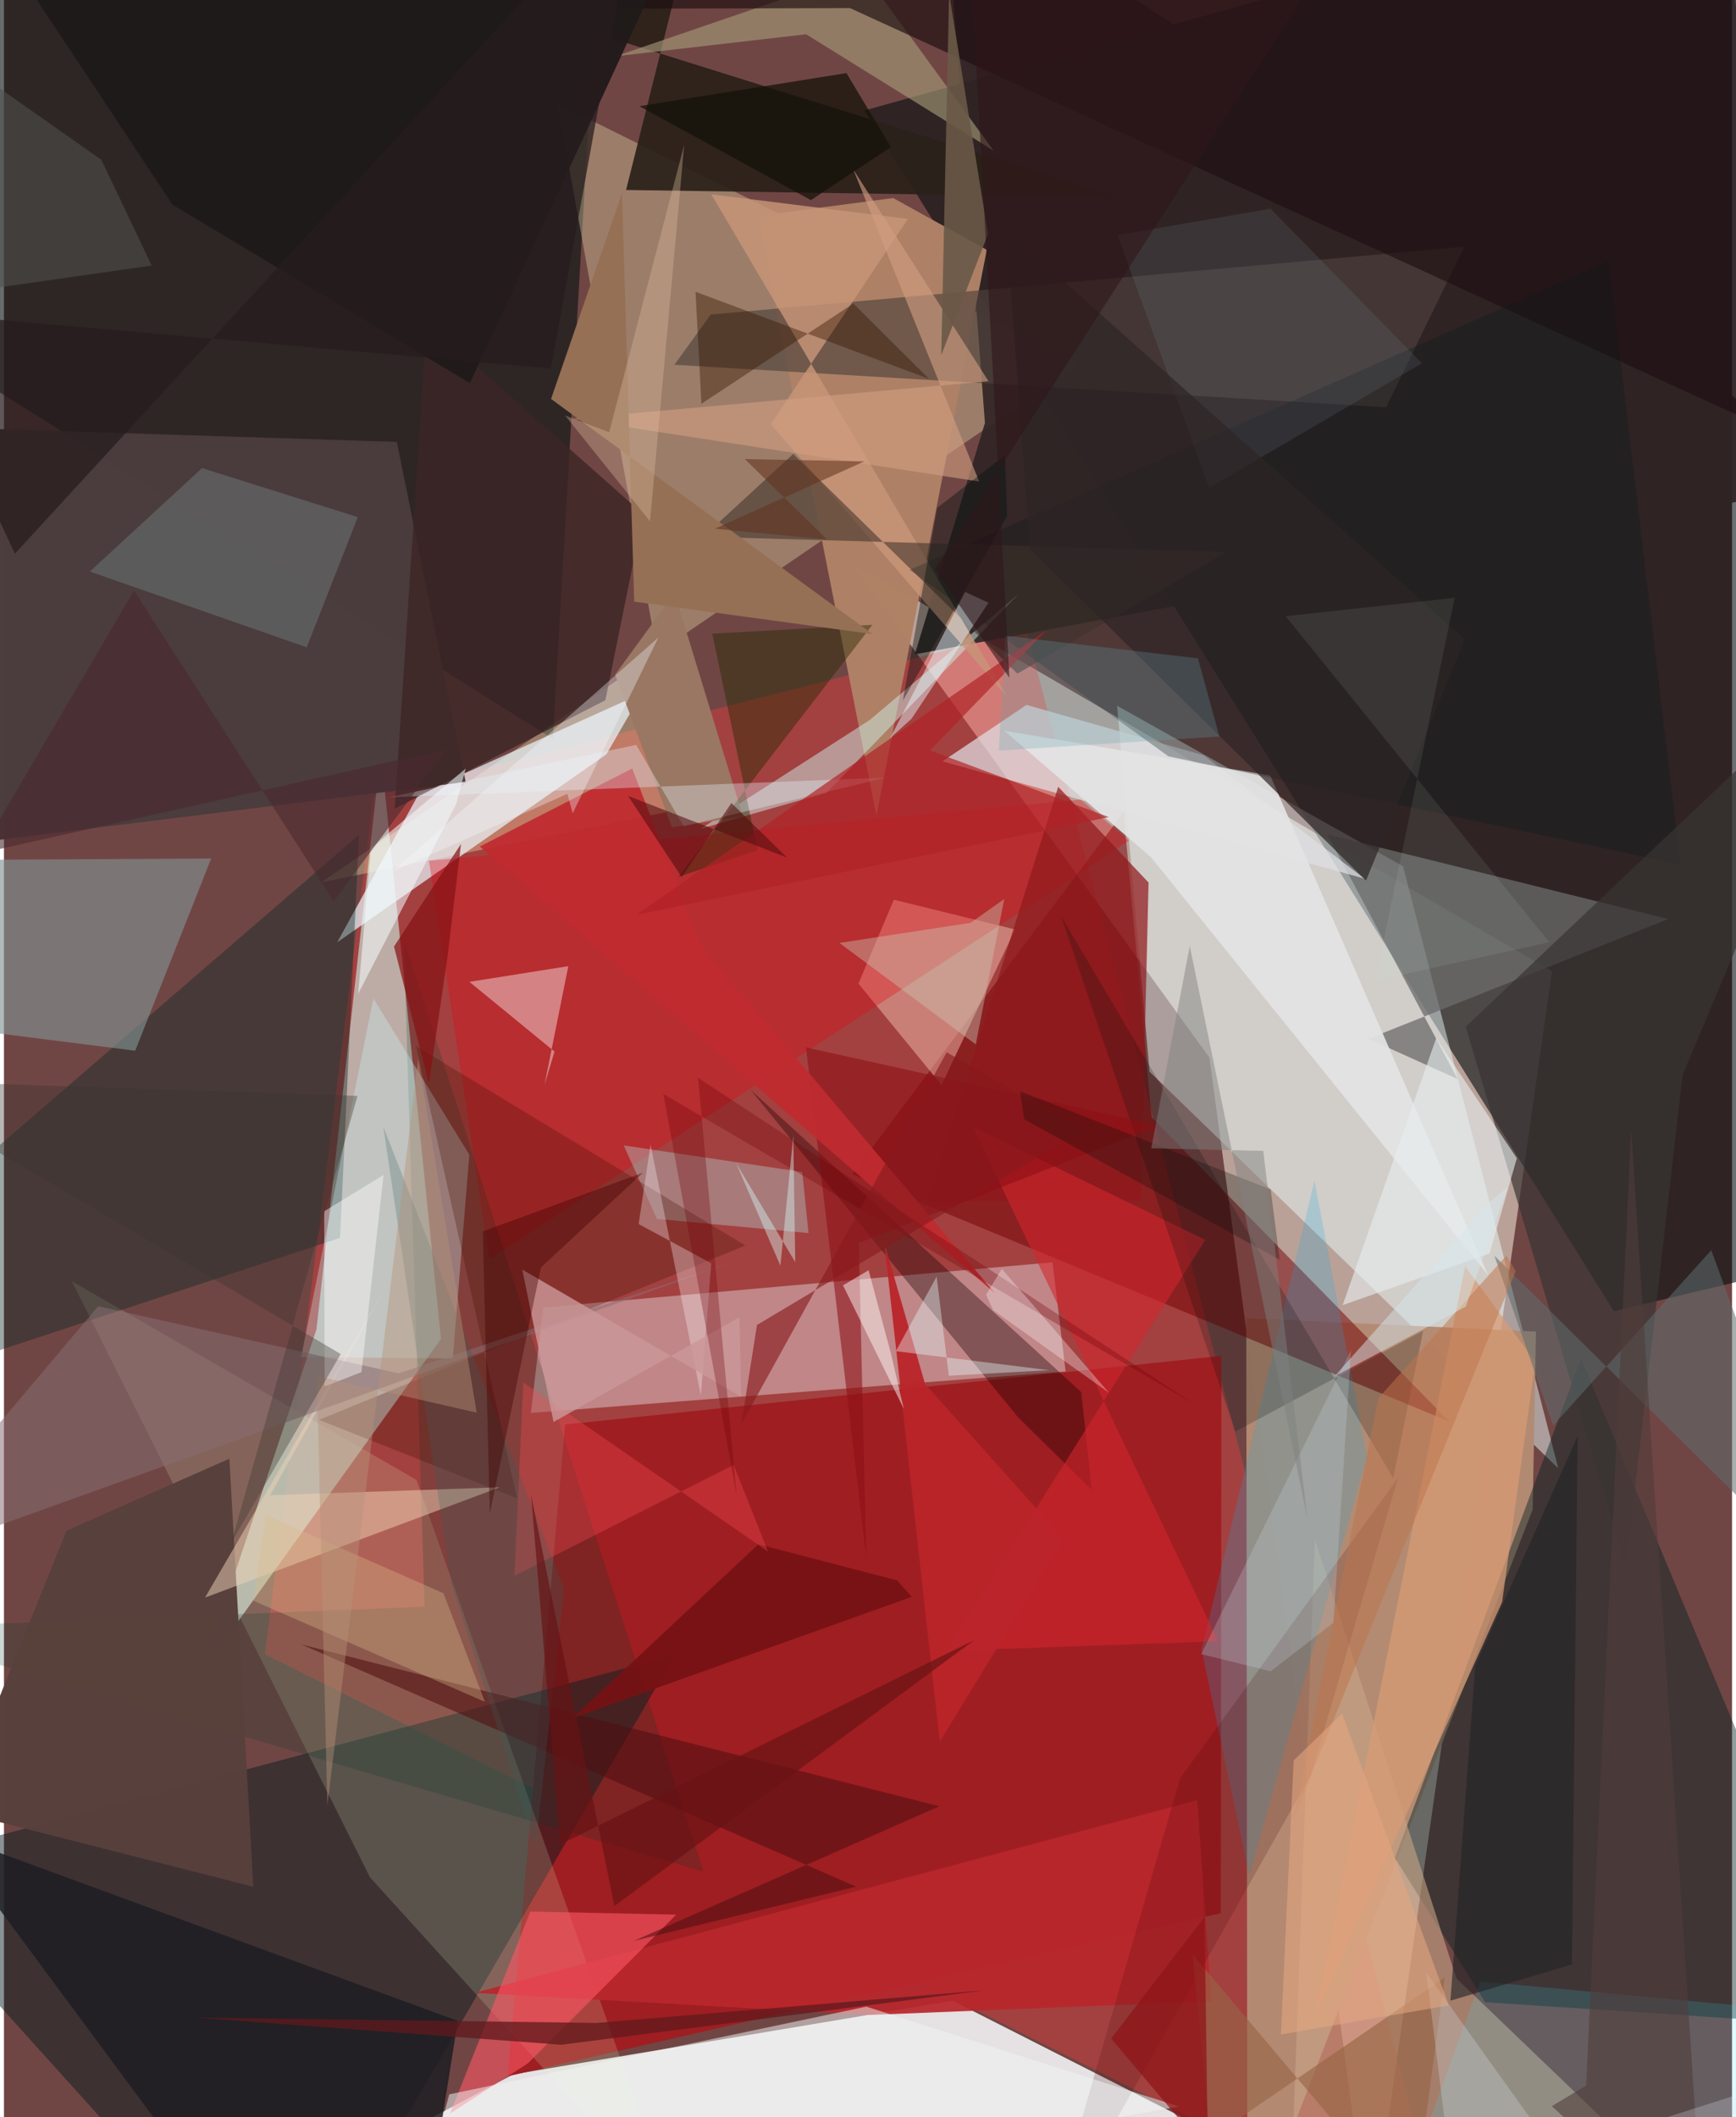 <svg xmlns="http://www.w3.org/2000/svg" width="228" height="278" viewBox="0 0 836 1024"><path fill="#704644" d="M0 0h836v1024H0z"/><path fill="#d4c4b7" fill-opacity=".725" d="M583.16 511.521L409.341 271.498l339.563 198.238L661.03 1086z"/><path fill="#e7e3e4" fill-opacity=".984" d="M692.067 1086L458.999 967.7l-212.678 35.586-112.268 59.888z"/><path fill="#000b0e" fill-opacity=".584" d="M416.246 53.43l362.617 580.759L898 605.779 831.455-62z"/><path fill="#fd3a3c" fill-opacity=".365" d="M126.277 800.059l52.527-414.957 315.889-80.458L697.579 1086z"/><path fill="#051213" fill-opacity=".62" d="M-56.541 155.65L-15.76-49.447 289.777-62l-24.225 419.328z"/><path fill="#c6d6cc" fill-opacity=".718" d="M151.173 643.03L95.816 808.47 211.43 647.565l-29.111-284.069z"/><path fill="#fff9bd" fill-opacity=".31" d="M329.565 390.955L267.821 50.097l253.037 125.8L153.52 426.763z"/><path fill="#9f1f23" fill-opacity=".996" d="M588.964 655.787L271.465 688.99l-27.75 315.23 344.98-78.859z"/><path fill="#edfeff" fill-opacity=".478" d="M538.509 341.332l138.339 77.666L751.95 710.21 554.192 518.33z"/><path fill="#efeff2" fill-opacity=".4" d="M254.895 683.408l5.974-51.026 246.414-21.85 6.312 52.78z"/><path fill="#051b1f" fill-opacity=".475" d="M-62 903.66l386.559-103.155L158.527 1086l-98.254-46.696z"/><path fill="#b38a72" fill-opacity=".976" d="M601.005 637.507l140.15 6.531-1.607 86L601.53 1086z"/><path fill="#ebf7fd" fill-opacity=".702" d="M200.642 384.06l107.742-48.625-16.9 29.369-130.24 90.934z"/><path fill="#001e21" fill-opacity=".435" d="M716.556 968.403L898 980.313 762.953 657.2 672.91 898.617z"/><path fill="#2f2325" fill-opacity=".914" d="M896.736 231.86L454.638-62l19.929 266.592-33.923 111.894z"/><path fill="#750005" fill-opacity=".51" d="M541.634 392.825l13.554 147.525 144.056 147.24-288.897-119.657z"/><path fill="#4b3c3d" fill-opacity=".992" d="M190.065 213.73l-239.882-7.669-7.168 206.896 280.355-34.735z"/><path fill="#2a2119" fill-opacity=".918" d="M339.439-61.708L300.963 91.884l238.908 3.558L199.238-11.073z"/><path fill="#e8f8c7" fill-opacity=".169" d="M32.827 619.677L177.115 908.06l147.56 162.607L199.52 715.769z"/><path fill="#af8166" fill-opacity=".984" d="M364.647 104.395l65.537-8.605 45.283 25.041-53.38 273.598z"/><path fill="#c9a586" fill-opacity=".588" d="M621.613 1086l12.554-341.662 68.493 212.537 130.29 125.078z"/><path fill="#0d2825" fill-opacity=".408" d="M162.585 598.75l9.173-194.982L-5.996 557.234-62 672.778z"/><path fill="#facbb8" fill-opacity=".451" d="M453.57 524.794l-40.204-49.06 17.133-40.582 58.642 14.405z"/><path fill="#e2000d" fill-opacity=".314" d="M205.622 416.315l29.175 192.71L544.269 406.61l-23.425-19.852z"/><path fill="#819293" fill-opacity=".627" d="M100.253 415.231l-36.756 92.972L-62 492.324l14.632-76.28z"/><path fill="#6b6b6c" fill-opacity=".745" d="M703.237 521.902l-63.053-118.309 165 40.896-145.056 57.953z"/><path fill="#d1f0ea" fill-opacity=".49" d="M491.202 286.995l-72.273 61.177-81.876 52.645 60.907-17.407z"/><path fill="#dfe1e5" fill-opacity=".706" d="M658.179 424.958l-204.16-56.71 40.667-27.307 85.64 24.364z"/><path fill="#4f423d" fill-opacity=".643" d="M324.324 176.43l344.331 20.515 37.822-77.615-364.562 32.812z"/><path fill="#013a2b" fill-opacity=".2" d="M-62 787.645l265.487-10.554-10.12-322.991L338.41 905.266z"/><path fill="#cbf6fa" fill-opacity=".322" d="M225.123 558.495l-7.986 98.585-73.403-.707 34.983-173.487z"/><path fill="#13ace7" fill-opacity=".204" d="M633.973 571.036l25.463 133.598-56.933 202.652-23.143-109.412z"/><path fill="#1e1e22" fill-opacity=".851" d="M219.58 977.453l-249.503-91.497 140.237 189.414 95.552-11.937z"/><path fill="#a69c77" fill-opacity=".624" d="M415.528-13.728L295.954 27.21l92.102-10.644 90.707 56.312z"/><path fill="#1d0000" fill-opacity=".373" d="M361.173 527.097l159.993 146.218 5.11 47.344-35.634-35.12z"/><path fill="#b8272c" fill-opacity=".933" d="M577.239 870.698l6.898 97.234-165.592 6.628-190.82-10.69z"/><path fill="#b1dbdc" fill-opacity=".369" d="M389.212 596.398l-73.338-6.86-16.058-35.55 86.391 12.87z"/><path fill="#201012" fill-opacity=".675" d="M409.294 3.91l-172.211.475L898-48.465l-26.101 264.512z"/><path fill="#c89578" fill-opacity=".82" d="M437.351 105.851l-95.16-11.876 143.622 243.76-114.87-132.55z"/><path fill="#3d2525" fill-opacity=".816" d="M290.963 338.652l18.222-90.04-104.648-92.829-15.5 235.338z"/><path fill="#420d01" fill-opacity=".275" d="M199.381 505.974l48.825 218.692-95.8-37.927 206.251-84.325z"/><path fill="#ecc2c4" fill-opacity=".565" d="M273.023 467.285l-47.86 7.598 41.182 33.728-4.888 16.263z"/><path fill="#58403c" fill-opacity=".992" d="M120.625 912.547l-144.864-36.9 54.49-135.314 78.814-34.823z"/><path fill="#f0d4b7" fill-opacity=".498" d="M128.765 723.204l56.756-102.091-88.25 151.582 142.637-53.355z"/><path fill="#e3e3e3" fill-opacity=".937" d="M554.942 414.68l-71.046-61.27 128.692 21.658 105.438 241.746z"/><path fill="#fd5765" fill-opacity=".604" d="M215.837 1022.224l37.607-24.244 71.794-71.953-70.605-1.472z"/><path fill="#90191c" fill-opacity=".71" d="M446.95 581.026l103.057-.336 3.716-153.832-43.695-46.305z"/><path fill="#500f11" fill-opacity=".569" d="M143.922 795.384l308.622 78.235-147.708 65.084 107.439-26.191z"/><path fill="#d3262d" fill-opacity=".584" d="M468.836 545.052l112.308 54.632-125.16 198.769 131.405-4.686z"/><path fill="#0a1c1c" fill-opacity=".31" d="M438.221 275.616l338.102-149.36 34.726 291.79-247.75-52.27z"/><path fill="#1f1919" fill-opacity=".922" d="M81.527 99.006l143.868 86.287L339.824-62 2.95-19.616z"/><path fill="#3f322c" fill-opacity=".565" d="M381.804 219.59l-43.484 39.99 253.147 7.356-101.185 58.878z"/><path fill="#b5f7ef" fill-opacity=".169" d="M95.82 226.394L41.557 276.43l104.918 36.668 24.727-62.993z"/><path fill="#d29e81" fill-opacity=".616" d="M471.792 232.902L275.22 202.52l201.08-18.134-65.436-102.462z"/><path fill="#997763" d="M324.42 286.848l33.068 108.026-34.342 5.241-27.47-73.842z"/><path fill="#393433" fill-opacity=".694" d="M898 315.777L707.155 496.574l77.53 261.703 27.422-238.371z"/><path fill="#e6edef" fill-opacity=".612" d="M718.696 606.274l-71.071 24.98 45.237-129.087 39.036 58.025z"/><path fill="#232800" fill-opacity=".435" d="M420.139 302.2l-93.9 121.931 38.328-12.946-21.923-104.71z"/><path fill="#d89b74" fill-opacity=".722" d="M634.045 975.859l90.728-201.022 16.01-116.235-33.938-46.194z"/><path fill="#000d0a" fill-opacity=".208" d="M595.703 692.388l-84.37-249.443L672.08 715.002l14.477-71.355z"/><path fill="#3d0000" fill-opacity=".173" d="M568.905 860.18L674.48 714.705l-42.284 143.917L503.805 1086z"/><path fill="#8c0f14" fill-opacity=".565" d="M558.765 544.38l-145.2 56.775 3.602 152.41-29.16-246.965z"/><path fill="#c02b30" fill-opacity=".933" d="M479.447 625.547L230.212 409.432l73.711-37.763 32.689 84.766z"/><path fill="#e6f8ff" fill-opacity=".467" d="M428.783 356.937l10.276-9.31 37.253-56.12-11.342-5.227z"/><path fill="#e7f5ff" fill-opacity=".349" d="M426.829 376.095l-97.975 23.55-23.004-39.392-119.743 25.383z"/><path fill="#b12226" fill-opacity=".686" d="M504.15 304.936l-56.117 58.015 86.436 32.255-228.663 47.325z"/><path fill="#31dfff" fill-opacity=".153" d="M667.762 1086l46.378-127.668 165.822 15.424L898 1019.88z"/><path fill="#cdc6b5" fill-opacity=".408" d="M404.158 456.068l63.5-9.746 16.259-11.511-13.786 70.346z"/><path fill="#886e73" fill-opacity=".533" d="M190.945 664.243l-145.37-32.466L-62 759.171l415.384-149.197z"/><path fill="#6a5847" fill-opacity=".906" d="M453.441 171.79l22.61-58.594L454.405-20.73l3.032 8.249z"/><path fill="#957055" d="M304.903 290.983L299 93.476l-34.33 99.488L420.218 306.7z"/><path fill="#761214" fill-opacity=".929" d="M432.107 764.387l7.058 7.949-164.057 58.628 89.866-84.065z"/><path fill="#7e919f" fill-opacity=".157" d="M538.715 113.71l74.037-12.766 73.188 74.742-102.891 60.201z"/><path fill="#371800" fill-opacity=".412" d="M447.479 183.222l-112.913-42.084 2.847 54.143 73.478-48.468z"/><path fill="#2e2526" fill-opacity=".706" d="M496.333 265.46l162.585 160.445 47.742-116.71-221.74-197.932z"/><path fill="#fa4a51" fill-opacity=".337" d="M353.029 708.492l-106.052 53.72 4.24-93.616 118.397 81.84z"/><path fill="#d9bb8a" fill-opacity=".349" d="M212.624 770.606l20.05 52.517-111.921-48.882 5.884-41.493z"/><path fill="#51504d" fill-opacity=".576" d="M47.126 77.302l24.34 51.141-95.074 13.582L-51.972 7.633z"/><path fill="#151209" fill-opacity=".737" d="M390.385 96.8l-82.97-45.441 100.15-16.005 21.493 35.78z"/><path fill="#966544" fill-opacity=".631" d="M575.01 945.225l8.622 88.916 113.355-77.66-15.438 114.871z"/><path fill="#ba252a" fill-opacity=".957" d="M452.723 842.328l59.958-97.947-67.057-74.948-19.754-68.364z"/><path fill="#fff9f9" fill-opacity=".486" d="M435.318 681.399l-6.197-26.671-10.835-40.368-12.37 7.314z"/><path fill="#fcf9fd" fill-opacity=".31" d="M307.044 592.047l5.768-38.569 24.327 121.557 5.041-64.025z"/><path fill="#212327" fill-opacity=".608" d="M761.28 694.644l-49.522 111.243-12 161.768 58.776-17.553z"/><path fill="#5e6c6c" fill-opacity=".549" d="M749.449 689.477l-28.41-82.12 165.798 164.007-60.883-166.684z"/><path fill="#cee1ed" fill-opacity=".224" d="M643.165 784.861l8.499-131.872-72.48 147.04 33.607 8.321z"/><path fill="#355f60" fill-opacity=".243" d="M270.97 768.268l-87.44-223.295 32.783 220.775 40.901 127.504z"/><path fill="#261c1d" fill-opacity=".737" d="M-49.543 150.48l54.85 117.299L308.221-62l-43.564 240.315z"/><path fill="#cb9698" fill-opacity=".824" d="M250.733 614.063l105.927 61.483-.787-38.497-89.99 50.716z"/><path fill="#f4fbfd" fill-opacity=".549" d="M171.358 480.65l47.365-91.67 4.663-17.283-45.805 38.406z"/><path fill="#4a292f" fill-opacity=".592" d="M214.36 362.35l-226.046 50.406 74.588-127.183 96.603 150.341z"/><path fill="#e7fefd" fill-opacity=".388" d="M451.207 617.433l-19.743 36.088 74.114 9.19-48.472 2.68z"/><path fill="#62a5ae" fill-opacity=".259" d="M588.005 356.217l-10.391-37.8-93.206-10.95-3.094 55.578z"/><path fill="#f0f5f6" fill-opacity=".514" d="M568.403 1018.831l-151.21-48.296-201.774 42.44L196.136 1086z"/><path fill="#700207" fill-opacity=".31" d="M319.03 529.16l35.356 193.852-18.59-201.718L576.42 679.48z"/><path fill="#400000" fill-opacity=".396" d="M259.758 613.027l-24.723 119.128-3.383-136.561 77.543-28.449z"/><path fill="#8f1518" fill-opacity=".737" d="M580.066 876.747l2.366 164.525-46.831-55.288 44.948-58.44z"/><path fill="#60181c" fill-opacity=".749" d="M92.222 975.812l177.413 13.165 205.126-26.375-188.009 15.828z"/><path fill="#671214" fill-opacity=".678" d="M269.053 892.118l200.254-98.785-173.99 128.517-40.298-198.653z"/><path fill="#dfbc9d" fill-opacity=".357" d="M312.55 252.125l-41.019-51.11 21.254 8.041 36.309-139.09z"/><path fill="#87191c" fill-opacity=".616" d="M522.127 546.617l-66.063-37.656-99.303 179.789 7.53-47.893z"/><path fill="#861215" fill-opacity=".71" d="M221.115 408.169l-6.528 54.55-9.004 61.41-16.888-66.321z"/><path fill="#fff" fill-opacity=".427" d="M172.954 663.633l-17.81 6.976-.21-84.753 28.696-17.57z"/><path fill="#060e09" fill-opacity=".275" d="M612.805 575.3l4.35 34.013-123.62-67.96-1.984-13.57z"/><path fill="#513d3c" fill-opacity=".596" d="M822.303 1086l-73.485-67.305 16.587-10.012 21.776-462.527z"/><path fill="#d6f7f7" fill-opacity=".431" d="M381.864 549.135l.931 61.299-28.667-47.984 21.495 49.738z"/><path fill="#031211" fill-opacity=".408" d="M484.232 220.244l1.094 29.227-50.478 89.461 16.626-93.348z"/><path fill="#be744b" fill-opacity=".518" d="M731.326 614.847l-4.439-7.626-61.97 68.979-40.973 203.05z"/><path fill="#fffbfe" fill-opacity=".314" d="M475.112 626.24l7.621-12.53 51.852 59.925-56.01-39.928z"/><path fill="#b59279" fill-opacity=".435" d="M151.36 665.534l5.09 207.652 43.978-361.22 28.265 171.31z"/><path fill="#cfecdc" fill-opacity=".09" d="M663.467 474.205l38.372-185.065-81.783 8.896 127.562 157.687z"/><path fill="#f3faff" fill-opacity=".337" d="M187.924 421.597l84.643-37.609 2.585 9.334 41.452-84.984z"/><path fill="#e1edf9" fill-opacity=".247" d="M750.412 1041.314l-62.29-87.103L704.457 1086 898 994.151z"/><path fill="#550d10" fill-opacity=".58" d="M378.73 414.716l-26.83-26.332-24.024 35.843-25.964-39.266z"/><path fill="#d6e6ea" fill-opacity=".482" d="M727.442 574.223l-8.326 6.835-75.49 84.668 63.578-33.758z"/><path fill="#e5a680" fill-opacity=".565" d="M647.36 828.741l-23.43 22.725-6.189 132.563 81.23-14.108z"/><path fill="#3c3530" fill-opacity=".365" d="M171.03 530.046L-62 522.317 162.925 654.9l-52.908 91.233z"/><path fill="#60301d" fill-opacity=".541" d="M343.974 255.71l54.25 5.238-39.824-38.905 57.849 1.1z"/><path fill="#7f827f" fill-opacity=".467" d="M630.64 734.925l-21.419-178.279-54.196-1.25 18.631-97.864z"/><path fill="#2f1519" fill-opacity=".58" d="M667.552-62L467.989-12.482l18.423 340.343-36.126-52.555z"/></svg>